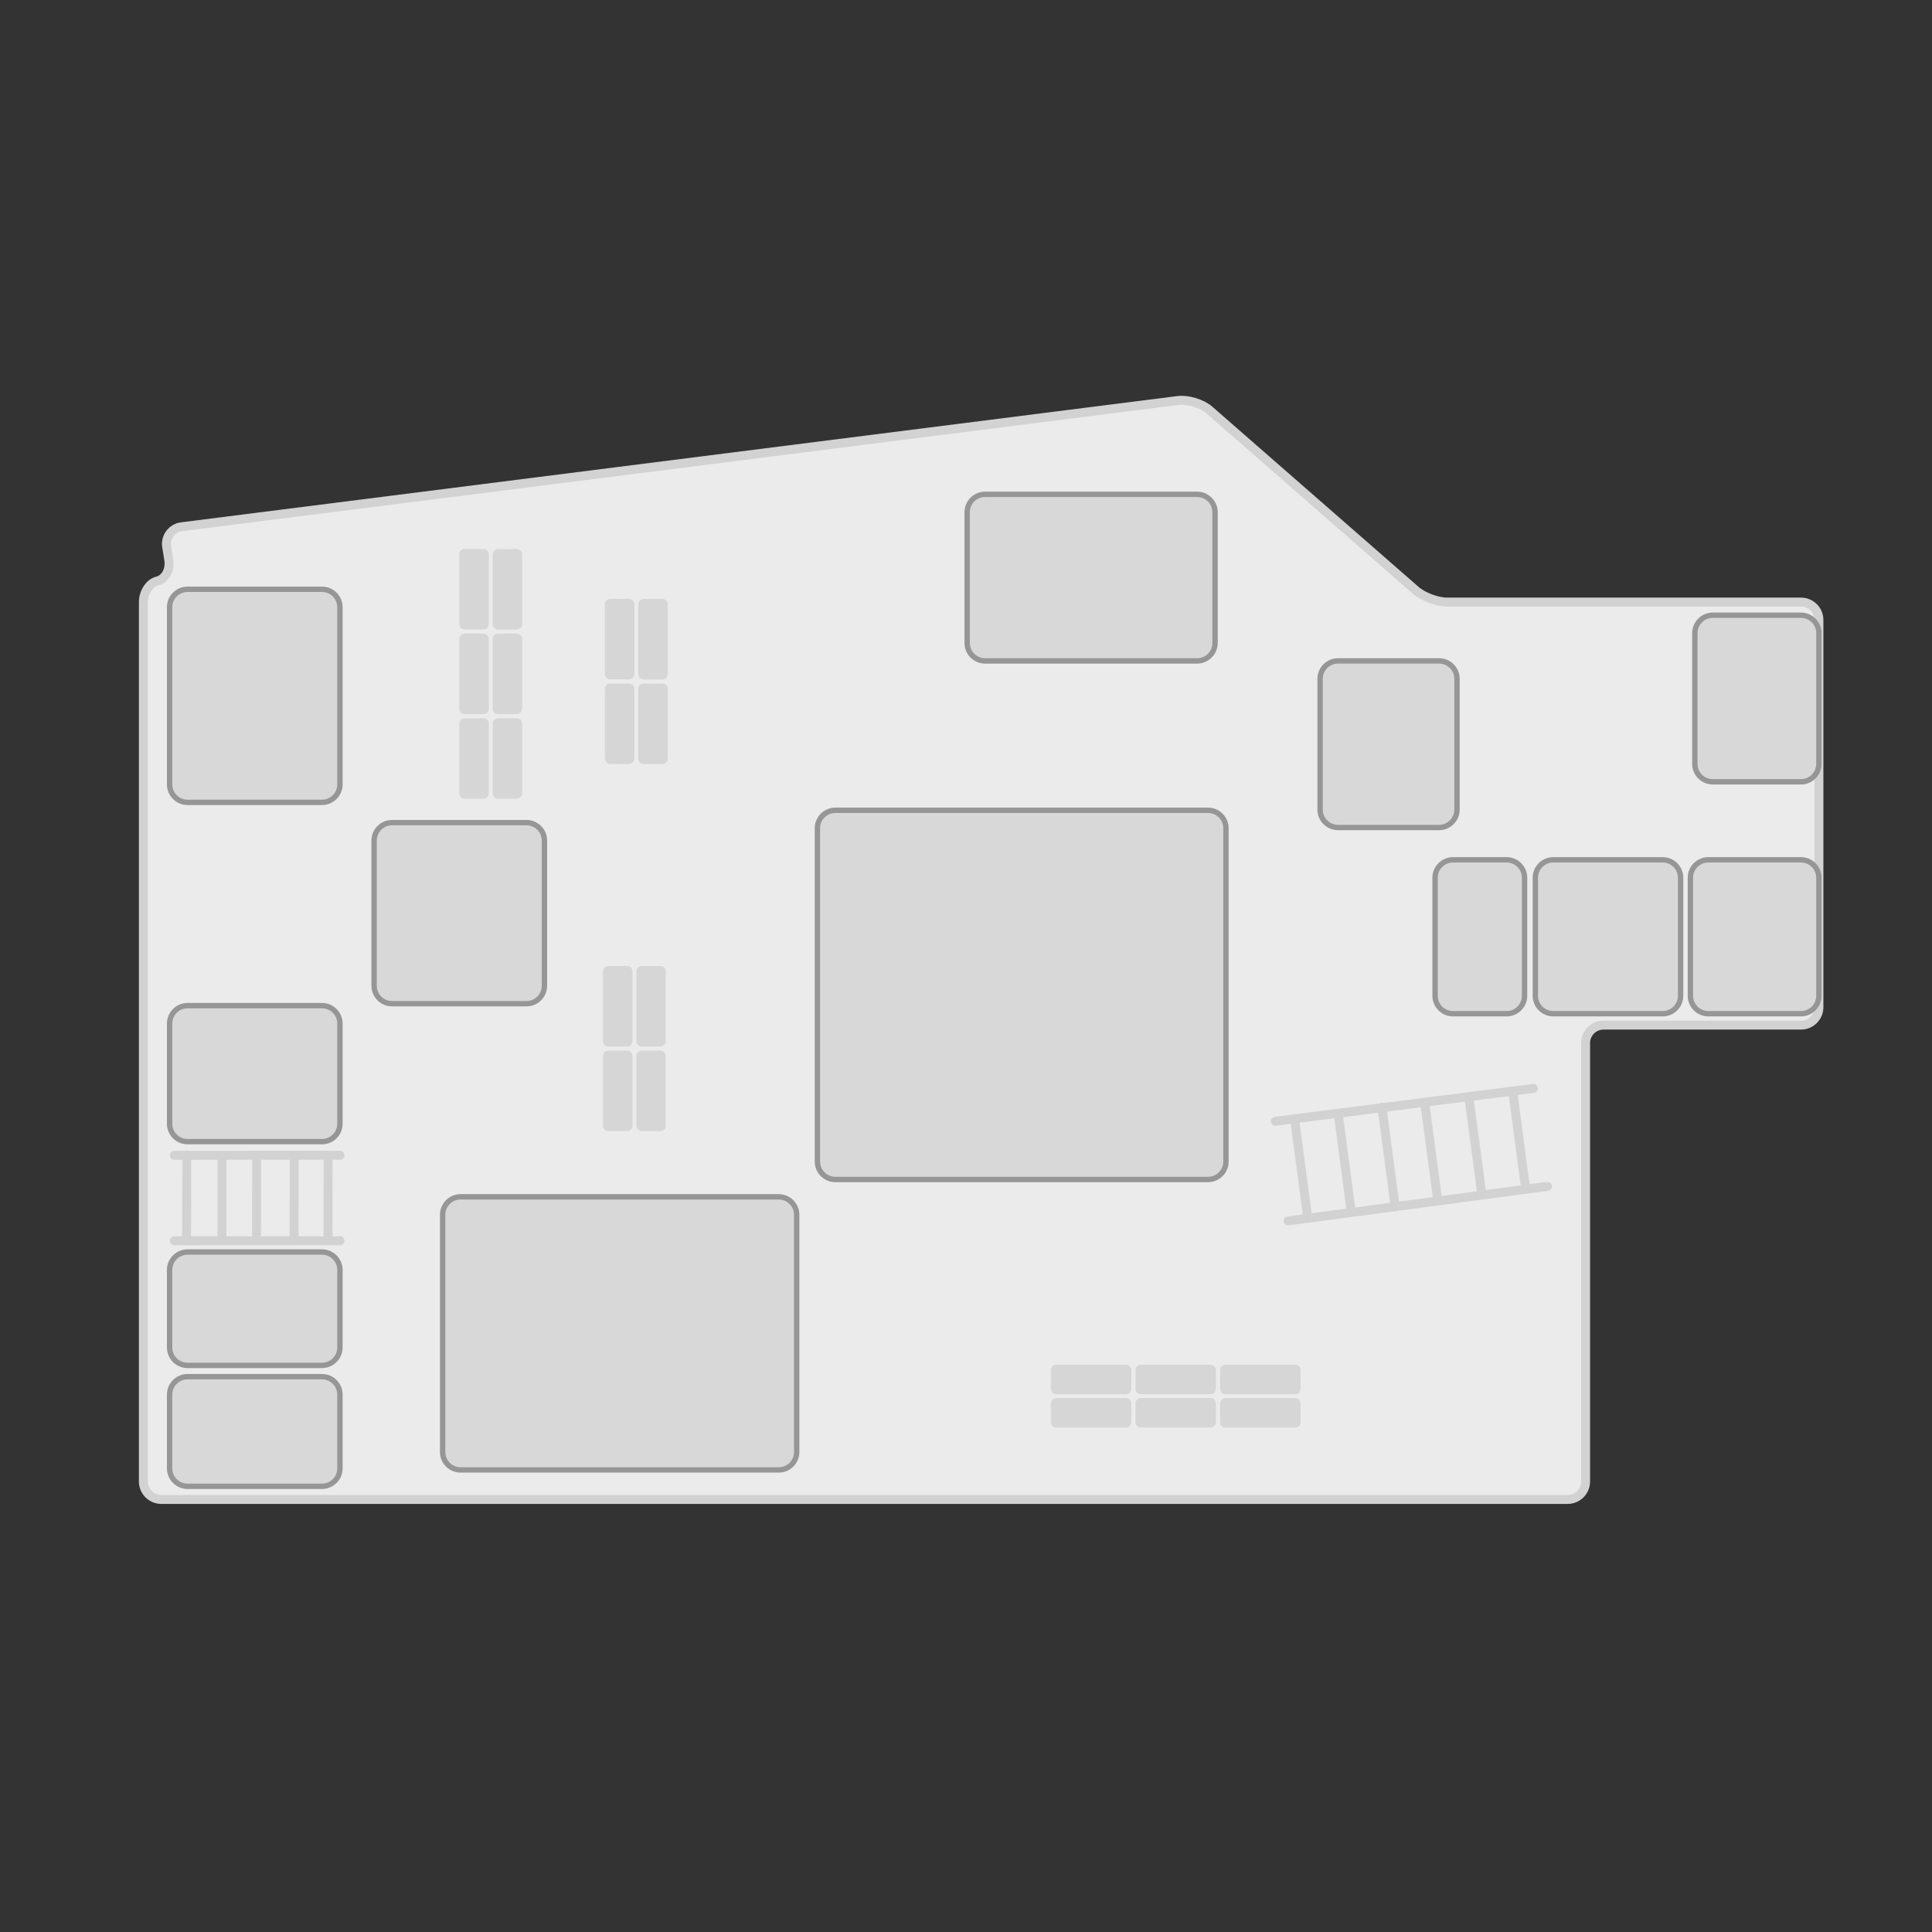<?xml version="1.0" encoding="utf-8"?>
<!-- Generator: Adobe Illustrator 26.0.3, SVG Export Plug-In . SVG Version: 6.00 Build 0)  -->
<svg version="1.1" id="Layer_1" xmlns="http://www.w3.org/2000/svg" xmlns:xlink="http://www.w3.org/1999/xlink" x="0px" y="0px"
	 viewBox="0 0 1080 1080" style="enable-background:new 0 0 1080 1080;" xml:space="preserve">
<rect x="0" y="0" width="1080" height="1080" fill="#333333" stroke="none"/>
<style type="text/css">
	.st0{fill:#EBEBEB;}
	.st1{fill:none;stroke:#D2D2D2;stroke-width:5;}
	.st2{fill:#D8D8D8;}
	.st3{fill:none;stroke:#969696;stroke-width:3;}
	.st4{fill:#D6D6D6;}
	.st5{fill:none;stroke:#D2D2D2;stroke-width:5;stroke-linecap:round;}
</style>
<g>
	<path class="st0" d="M101.53,294.46c-5.46,0.69-9.22,5.7-8.36,11.13l1.18,7.48c0.86,5.43-1.99,10.68-6.32,11.67
		c-4.34,0.99-7.88,6.29-7.88,11.79V828.2c0,5.5,4.5,10,10,10h786.21c5.5,0,10-4.5,10-10V583.05c0-5.5,4.5-10,10-10h110.43
		c5.5,0,10-4.5,10-10V346.56c0-5.5-4.5-10-10-10H808.92c-5.5,0-13.39-2.96-17.53-6.58L676.02,229.2c-4.14-3.62-12-6.01-17.45-5.32
		L101.53,294.46z"/>
	<path class="st1" d="M101.53,294.46c-5.46,0.69-9.22,5.7-8.36,11.13l1.18,7.48c0.86,5.43-1.99,10.68-6.32,11.67
		c-4.34,0.99-7.88,6.29-7.88,11.79V828.2c0,5.5,4.5,10,10,10h786.21c5.5,0,10-4.5,10-10V583.05c0-5.5,4.5-10,10-10h110.43
		c5.5,0,10-4.5,10-10V346.56c0-5.5-4.5-10-10-10H808.92c-5.5,0-13.39-2.96-17.53-6.58L676.02,229.2c-4.14-3.62-12-6.01-17.45-5.32
		L101.53,294.46z"/>
</g>
<g>
	<path class="st2" d="M190.03,438.52c0,5.5-4.5,10-10,10h-75.22c-5.5,0-10-4.5-10-10v-99.11c0-5.5,4.5-10,10-10h75.22
		c5.5,0,10,4.5,10,10V438.52z"/>
	<path class="st3" d="M190.03,438.52c0,5.5-4.5,10-10,10h-75.22c-5.5,0-10-4.5-10-10v-99.11c0-5.5,4.5-10,10-10h75.22
		c5.5,0,10,4.5,10,10V438.52z"/>
</g>
<g>
	<path class="st2" d="M304.35,551.07c0,5.5-4.5,10-10,10h-75.22c-5.5,0-10-4.5-10-10v-81.21c0-5.5,4.5-10,10-10h75.22
		c5.5,0,10,4.5,10,10V551.07z"/>
	<path class="st3" d="M304.35,551.07c0,5.5-4.5,10-10,10h-75.22c-5.5,0-10-4.5-10-10v-81.21c0-5.5,4.5-10,10-10h75.22
		c5.5,0,10,4.5,10,10V551.07z"/>
</g>
<g>
	<path class="st2" d="M190.03,628.19c0,5.5-4.5,10-10,10h-75.22c-5.5,0-10-4.5-10-10v-56.03c0-5.5,4.5-10,10-10h75.22
		c5.5,0,10,4.5,10,10V628.19z"/>
	<path class="st3" d="M190.03,628.19c0,5.5-4.5,10-10,10h-75.22c-5.5,0-10-4.5-10-10v-56.03c0-5.5,4.5-10,10-10h75.22
		c5.5,0,10,4.5,10,10V628.19z"/>
</g>
<g>
	<path class="st2" d="M190.03,753.27c0,5.5-4.5,10-10,10h-75.22c-5.5,0-10-4.5-10-10v-43.39c0-5.5,4.5-10,10-10h75.22
		c5.5,0,10,4.5,10,10V753.27z"/>
	<path class="st3" d="M190.03,753.27c0,5.5-4.5,10-10,10h-75.22c-5.5,0-10-4.5-10-10v-43.39c0-5.5,4.5-10,10-10h75.22
		c5.5,0,10,4.5,10,10V753.27z"/>
</g>
<g>
	<path class="st2" d="M190.03,820.85c0,5.5-4.5,10-10,10h-75.22c-5.5,0-10-4.5-10-10v-41.28c0-5.5,4.5-10,10-10h75.22
		c5.5,0,10,4.5,10,10V820.85z"/>
	<path class="st3" d="M190.03,820.85c0,5.5-4.5,10-10,10h-75.22c-5.5,0-10-4.5-10-10v-41.28c0-5.5,4.5-10,10-10h75.22
		c5.5,0,10,4.5,10,10V820.85z"/>
</g>
<g>
	<path class="st2" d="M679.22,359.46c0,5.5-4.5,10-10,10H550.65c-5.5,0-10-4.5-10-10v-73.13c0-5.5,4.5-10,10-10h118.57
		c5.5,0,10,4.5,10,10V359.46z"/>
	<path class="st3" d="M679.22,359.46c0,5.5-4.5,10-10,10H550.65c-5.5,0-10-4.5-10-10v-73.13c0-5.5,4.5-10,10-10h118.57
		c5.5,0,10,4.5,10,10V359.46z"/>
</g>
<g>
	<path class="st2" d="M814.48,452.58c0,5.5-4.5,10-10,10h-56.54c-5.5,0-10-4.5-10-10v-73.13c0-5.5,4.5-10,10-10h56.54
		c5.5,0,10,4.5,10,10V452.58z"/>
	<path class="st3" d="M814.48,452.58c0,5.5-4.5,10-10,10h-56.54c-5.5,0-10-4.5-10-10v-73.13c0-5.5,4.5-10,10-10h56.54
		c5.5,0,10,4.5,10,10V452.58z"/>
</g>
<g>
	<path class="st2" d="M1016.77,427.04c0,5.5-4.5,10-10,10h-49.34c-5.5,0-10-4.5-10-10v-73.13c0-5.5,4.5-10,10-10h49.34
		c5.5,0,10,4.5,10,10V427.04z"/>
	<path class="st3" d="M1016.77,427.04c0,5.5-4.5,10-10,10h-49.34c-5.5,0-10-4.5-10-10v-73.13c0-5.5,4.5-10,10-10h49.34
		c5.5,0,10,4.5,10,10V427.04z"/>
</g>
<g>
	<path class="st2" d="M1016.77,556.68c0,5.5-4.5,10-10,10h-51.83c-5.5,0-10-4.5-10-10v-66.04c0-5.5,4.5-10,10-10h51.83
		c5.5,0,10,4.5,10,10V556.68z"/>
	<path class="st3" d="M1016.77,556.68c0,5.5-4.5,10-10,10h-51.83c-5.5,0-10-4.5-10-10v-66.04c0-5.5,4.5-10,10-10h51.83
		c5.5,0,10,4.5,10,10V556.68z"/>
</g>
<g>
	<path class="st2" d="M852.24,556.68c0,5.5-4.5,10-10,10h-30.02c-5.5,0-10-4.5-10-10v-66.04c0-5.5,4.5-10,10-10h30.02
		c5.5,0,10,4.5,10,10V556.68z"/>
	<path class="st3" d="M852.24,556.68c0,5.5-4.5,10-10,10h-30.02c-5.5,0-10-4.5-10-10v-66.04c0-5.5,4.5-10,10-10h30.02
		c5.5,0,10,4.5,10,10V556.68z"/>
</g>
<g>
	<path class="st2" d="M939.47,556.68c0,5.5-4.5,10-10,10h-61.2c-5.5,0-10-4.5-10-10v-66.04c0-5.5,4.5-10,10-10h61.2
		c5.5,0,10,4.5,10,10V556.68z"/>
	<path class="st3" d="M939.47,556.68c0,5.5-4.5,10-10,10h-61.2c-5.5,0-10-4.5-10-10v-66.04c0-5.5,4.5-10,10-10h61.2
		c5.5,0,10,4.5,10,10V556.68z"/>
</g>
<g>
	<path class="st2" d="M685.32,649.34c0,5.5-4.5,10-10,10H466.94c-5.5,0-10-4.5-10-10V462.96c0-5.5,4.5-10,10-10h208.38
		c5.5,0,10,4.5,10,10V649.34z"/>
	<path class="st3" d="M685.32,649.34c0,5.5-4.5,10-10,10H466.94c-5.5,0-10-4.5-10-10V462.96c0-5.5,4.5-10,10-10h208.38
		c5.5,0,10,4.5,10,10V649.34z"/>
</g>
<g>
	<path class="st2" d="M445.35,811.7c0,5.5-4.5,10-10,10H257.44c-5.5,0-10-4.5-10-10V679.04c0-5.5,4.5-10,10-10h177.91
		c5.5,0,10,4.5,10,10V811.7z"/>
	<path class="st3" d="M445.35,811.7c0,5.5-4.5,10-10,10H257.44c-5.5,0-10-4.5-10-10V679.04c0-5.5,4.5-10,10-10h177.91
		c5.5,0,10,4.5,10,10V811.7z"/>
</g>
<g>
	<path class="st4" d="M273.23,348.88c0,1.65-1.35,3-3,3h-10.48c-1.65,0-3-1.35-3-3V309.9c0-1.65,1.35-3,3-3h10.48c1.65,0,3,1.35,3,3
		V348.88z"/>
</g>
<g>
	<path class="st4" d="M291.86,348.9c0,1.65-1.35,3-3,3h-10.48c-1.65,0-3-1.35-3-3v-38.98c0-1.65,1.35-3,3-3h10.48c1.65,0,3,1.35,3,3
		V348.9z"/>
</g>
<g>
	<path class="st4" d="M273.23,396.19c0,1.65-1.35,3-3,3h-10.48c-1.65,0-3-1.35-3-3v-38.98c0-1.65,1.35-3,3-3h10.48
		c1.65,0,3,1.35,3,3V396.19z"/>
</g>
<line class="st4" x1="335.52" y1="429.82" x2="335.85" y2="429.49"/>
<g>
	<path class="st4" d="M291.86,396.19c0,1.65-1.35,3-3,3h-10.48c-1.65,0-3-1.35-3-3v-38.98c0-1.65,1.35-3,3-3h10.48
		c1.65,0,3,1.35,3,3V396.19z"/>
</g>
<g>
	<path class="st4" d="M273.23,443.5c0,1.65-1.35,3-3,3h-10.48c-1.65,0-3-1.35-3-3v-38.98c0-1.65,1.35-3,3-3h10.48c1.65,0,3,1.35,3,3
		V443.5z"/>
</g>
<g>
	<path class="st4" d="M291.86,443.48c0,1.65-1.35,3-3,3h-10.48c-1.65,0-3-1.35-3-3V404.5c0-1.65,1.35-3,3-3h10.48c1.65,0,3,1.35,3,3
		V443.48z"/>
</g>
<g>
	<path class="st4" d="M629.42,781.51c1.65,0,3,1.35,3,3v10.48c0,1.65-1.35,3-3,3h-38.98c-1.65,0-3-1.35-3-3v-10.48
		c0-1.65,1.35-3,3-3H629.42z"/>
</g>
<g>
	<path class="st4" d="M629.44,762.87c1.65,0,3,1.35,3,3v10.48c0,1.65-1.35,3-3,3h-38.98c-1.65,0-3-1.35-3-3v-10.48
		c0-1.65,1.35-3,3-3H629.44z"/>
</g>
<g>
	<path class="st4" d="M676.73,781.51c1.65,0,3,1.35,3,3v10.48c0,1.65-1.35,3-3,3h-38.98c-1.65,0-3-1.35-3-3v-10.48
		c0-1.65,1.35-3,3-3H676.73z"/>
</g>
<g>
	<path class="st4" d="M676.73,762.87c1.65,0,3,1.35,3,3v10.48c0,1.65-1.35,3-3,3h-38.98c-1.65,0-3-1.35-3-3v-10.48
		c0-1.65,1.35-3,3-3H676.73z"/>
</g>
<g>
	<path class="st4" d="M724.04,781.51c1.65,0,3,1.35,3,3v10.48c0,1.65-1.35,3-3,3h-38.98c-1.65,0-3-1.35-3-3v-10.48
		c0-1.65,1.35-3,3-3H724.04z"/>
</g>
<g>
	<path class="st4" d="M724.02,762.87c1.65,0,3,1.35,3,3v10.48c0,1.65-1.35,3-3,3h-38.98c-1.65,0-3-1.35-3-3v-10.48
		c0-1.65,1.35-3,3-3H724.02z"/>
</g>
<g>
	<path class="st4" d="M354.63,376.78c0,1.65-1.35,3-3,3h-10.48c-1.65,0-3-1.35-3-3v-38.98c0-1.65,1.35-3,3-3h10.48
		c1.65,0,3,1.35,3,3V376.78z"/>
</g>
<g>
	<path class="st4" d="M373.27,376.8c0,1.65-1.35,3-3,3h-10.48c-1.65,0-3-1.35-3-3v-38.98c0-1.65,1.35-3,3-3h10.48c1.65,0,3,1.35,3,3
		V376.8z"/>
</g>
<g>
	<path class="st4" d="M354.63,424.09c0,1.65-1.35,3-3,3h-10.48c-1.65,0-3-1.35-3-3v-38.98c0-1.65,1.35-3,3-3h10.48
		c1.65,0,3,1.35,3,3V424.09z"/>
</g>
<g>
	<path class="st4" d="M373.27,424.09c0,1.65-1.35,3-3,3h-10.48c-1.65,0-3-1.35-3-3v-38.98c0-1.65,1.35-3,3-3h10.48
		c1.65,0,3,1.35,3,3V424.09z"/>
</g>
<g>
	<path class="st4" d="M353.56,581.98c0,1.65-1.35,3-3,3h-10.48c-1.65,0-3-1.35-3-3V543c0-1.65,1.35-3,3-3h10.48c1.65,0,3,1.35,3,3
		V581.98z"/>
</g>
<g>
	<path class="st4" d="M372.19,581.99c0,1.65-1.35,3-3,3h-10.48c-1.65,0-3-1.35-3-3v-38.98c0-1.65,1.35-3,3-3h10.48
		c1.65,0,3,1.35,3,3V581.99z"/>
</g>
<g>
	<path class="st4" d="M353.56,629.29c0,1.65-1.35,3-3,3h-10.48c-1.65,0-3-1.35-3-3v-38.98c0-1.65,1.35-3,3-3h10.48
		c1.65,0,3,1.35,3,3V629.29z"/>
</g>
<g>
	<path class="st4" d="M372.19,629.29c0,1.65-1.35,3-3,3h-10.48c-1.65,0-3-1.35-3-3v-38.98c0-1.65,1.35-3,3-3h10.48
		c1.65,0,3,1.35,3,3V629.29z"/>
</g>
<line class="st5" x1="719.99" y1="682.5" x2="865.07" y2="663.18"/>
<line class="st5" x1="712.91" y1="626.79" x2="857.17" y2="608.45"/>
<line class="st5" x1="723.66" y1="625.42" x2="731.05" y2="681.1"/>
<line class="st5" x1="748.09" y1="622.81" x2="755.13" y2="675.82"/>
<line class="st5" x1="772.52" y1="618.94" x2="779.91" y2="674.62"/>
<line class="st5" x1="796.43" y1="616.4" x2="803.53" y2="669.94"/>
<line class="st5" x1="821.11" y1="613.12" x2="828.28" y2="667.11"/>
<line class="st5" x1="845.59" y1="609.87" x2="852.69" y2="663.35"/>
<line class="st5" x1="97.48" y1="645.84" x2="190.03" y2="645.79"/>
<line class="st5" x1="97.51" y1="693.59" x2="190.06" y2="693.54"/>
<line class="st5" x1="104.32" y1="693.59" x2="104.4" y2="645.79"/>
<line class="st5" x1="124.07" y1="692.18" x2="124.07" y2="645.89"/>
<line class="st5" x1="143.4" y1="691.77" x2="143.47" y2="647.73"/>
<line class="st5" x1="164.4" y1="691.81" x2="164.47" y2="647.76"/>
<line class="st5" x1="183.35" y1="691.84" x2="183.42" y2="647.79"/>
</svg>
